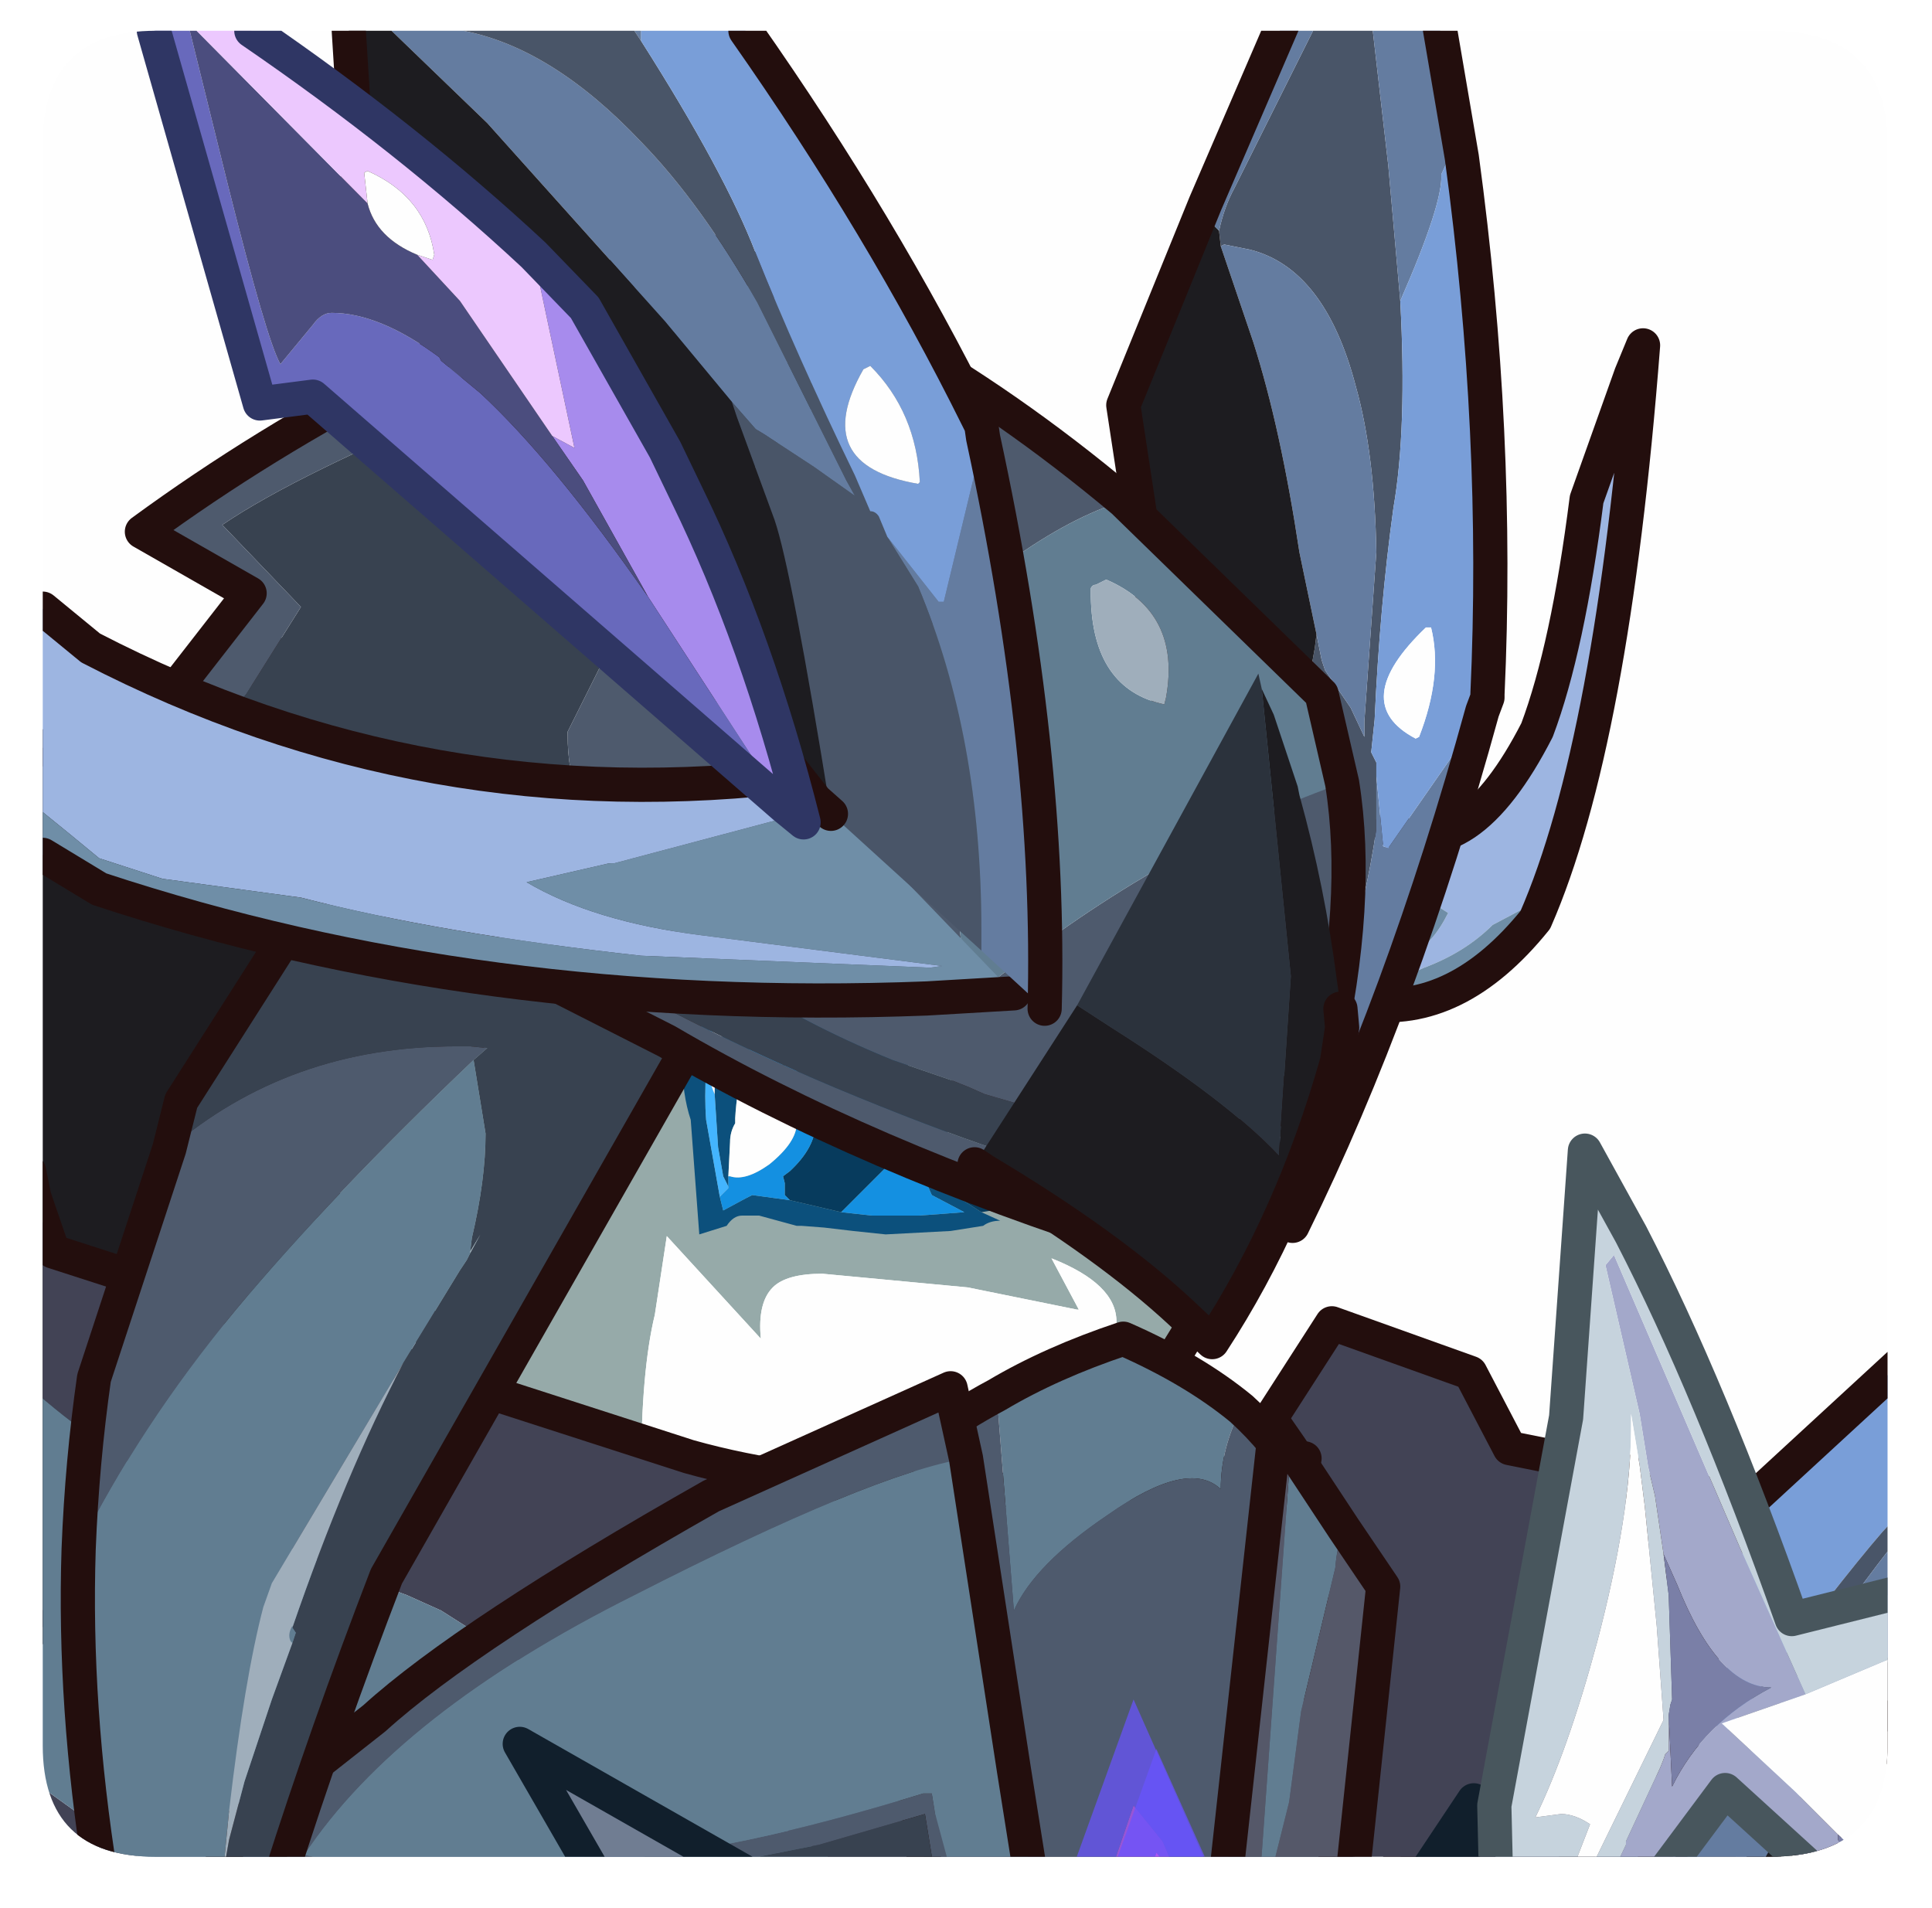 <?xml version="1.0" encoding="UTF-8" standalone="no"?>
<svg xmlns:ffdec="https://www.free-decompiler.com/flash" xmlns:xlink="http://www.w3.org/1999/xlink" ffdec:objectType="frame" height="55.8px" width="56.5px" xmlns="http://www.w3.org/2000/svg">
  <g transform="matrix(1.0, 0.0, 0.0, 1.0, 1.25, 0.9)">
    <clipPath id="clipPath0" transform="matrix(1.0, 0.0, 0.0, 1.0, 0.0, 0.0)">
      <path d="M50.5 0.0 Q53.95 0.0 53.95 3.3 L53.95 50.15 Q53.95 53.4 50.5 53.4 L3.3 53.4 Q0.0 53.4 0.0 50.15 L0.0 3.3 Q0.0 0.0 3.3 0.0 L50.5 0.0" fill="#000000" fill-rule="evenodd" stroke="none"/>
    </clipPath>
    <g clip-path="url(#clipPath0)">
      <use ffdec:characterId="2" height="55.8" transform="matrix(1.0, 0.0, 0.0, 1.0, -1.25, -0.9)" width="56.15" xlink:href="#shape1"/>
      <filter id="filter0">
        <feConvolveMatrix divisor="100.0" in="SourceGraphic" kernelMatrix="1 1 1 1 1 1 1 1 1 1 1 1 1 1 1 1 1 1 1 1 1 1 1 1 1 1 1 1 1 1 1 1 1 1 1 1 1 1 1 1 1 1 1 1 1 1 1 1 1 1 1 1 1 1 1 1 1 1 1 1 1 1 1 1 1 1 1 1 1 1 1 1 1 1 1 1 1 1 1 1 1 1 1 1 1 1 1 1 1 1 1 1 1 1 1 1 1 1 1 1" order="10 10" result="filterResult0"/>
      </filter>
      <use ffdec:characterId="4" filter="url(#filter0)" height="3.9" style="mix-blend-mode: overlay" transform="matrix(0.879, 0.0, 0.0, 0.879, 31.338, 50.25)" width="3.15" xlink:href="#sprite0"/>
      <use ffdec:characterId="5" height="22.25" transform="matrix(1.0, 0.0, 0.0, 1.0, 41.95, 32.25)" width="13.3" xlink:href="#shape3"/>
    </g>
    <use ffdec:characterId="6" height="53.4" transform="matrix(1.0, 0.0, 0.0, 1.0, 0.0, 0.0)" width="53.95" xlink:href="#shape4"/>
  </g>
  <defs>
    <g id="shape1" transform="matrix(1.0, 0.0, 0.0, 1.0, 1.25, 0.9)">
      <path d="M-0.75 21.3 Q1.5 20.3 3.95 19.45 L10.1 17.1 16.7 24.15 1.65 46.65 -0.75 46.7 -0.75 21.3" fill="#1d1c20" fill-rule="evenodd" stroke="none"/>
      <path d="M-0.75 21.3 Q1.5 20.3 3.95 19.45 L10.1 17.1 16.7 24.15 1.65 46.65 -0.75 46.7" fill="none" stroke="#230e0d" stroke-linecap="round" stroke-linejoin="round" stroke-width="1.0"/>
      <path d="M32.85 39.15 L31.7 38.6 31.4 38.45 31.4 37.75 Q31.4 36.65 29.5 35.9 L30.3 37.4 30.25 37.4 27.05 36.75 22.8 36.35 Q21.75 36.35 21.35 36.75 20.9 37.2 21.0 38.25 L18.25 35.25 17.9 37.55 Q17.5 39.2 17.5 42.15 L17.5 43.0 17.55 43.15 17.95 44.3 17.55 44.1 17.0 43.85 14.3 42.3 Q8.95 34.5 7.8 33.9 L18.35 23.9 34.7 36.15 32.85 39.15" fill="#97abaa" fill-rule="evenodd" stroke="none"/>
      <path d="M17.95 44.3 L17.55 43.15 17.5 43.0 17.5 42.15 Q17.5 39.2 17.9 37.55 L18.25 35.25 21.0 38.25 Q20.9 37.2 21.35 36.75 21.75 36.35 22.8 36.35 L27.05 36.75 30.25 37.4 30.3 37.4 29.5 35.9 Q31.4 36.65 31.4 37.75 L31.4 38.45 31.7 38.6 32.85 39.15 32.75 39.15 31.9 43.55 27.65 48.05 18.95 44.8 18.35 44.5 17.95 44.3" fill="#ffffff" fill-rule="evenodd" stroke="none"/>
      <path d="M7.8 33.9 L7.45 34.2 M32.85 39.15 L34.7 36.15 18.35 23.9 7.8 33.9 Q8.95 34.5 14.3 42.3 L17.0 43.85 17.55 44.1 17.95 44.3 18.35 44.5 18.95 44.8 27.65 48.05 31.9 43.55 32.75 39.15 32.85 39.15 Z" fill="none" stroke="#230e0d" stroke-linecap="round" stroke-linejoin="round" stroke-width="1.0"/>
      <path d="M48.05 43.35 L48.6 42.75 50.5 54.4 49.7 54.4 Q49.1 51.05 48.05 43.35" fill="#4e5a6d" fill-rule="evenodd" stroke="none"/>
      <path d="M48.05 43.35 Q49.1 51.05 49.7 54.4 L39.5 54.4 40.0 52.0 48.05 43.35" fill="#424355" fill-rule="evenodd" stroke="none"/>
      <path d="M50.5 54.4 L48.6 42.75 48.05 43.35 40.0 52.0 39.5 54.4" fill="none" stroke="#230e0d" stroke-linecap="round" stroke-linejoin="round" stroke-width="1.0"/>
      <path d="M49.2 46.45 L49.25 46.55 Q49.45 50.05 48.05 50.6 L48.1 50.4 Q48.4 48.2 49.2 46.45" fill="#ffffff" fill-rule="evenodd" stroke="none"/>
      <path d="M46.9 48.7 L49.95 43.0 54.4 38.9 54.4 43.25 53.8 43.9 Q52.5 45.4 49.75 49.1 L48.6 50.6 48.0 52.35 47.3 54.0 46.55 54.0 46.75 50.8 46.9 48.7 M49.2 46.45 Q48.4 48.2 48.1 50.4 L48.05 50.6 Q49.45 50.05 49.25 46.55 L49.2 46.45" fill="#799fd9" fill-rule="evenodd" stroke="none"/>
      <path d="M47.3 54.0 L48.0 52.35 48.6 50.6 49.75 49.1 Q52.5 45.4 53.8 43.9 L54.4 43.25 54.4 43.9 Q51.45 47.6 48.25 53.1 L48.0 53.6 47.85 54.0 47.3 54.0 M52.8 49.25 L54.4 46.9 54.4 47.1 52.8 49.25" fill="#495568" fill-rule="evenodd" stroke="none"/>
      <path d="M50.05 54.0 L51.35 51.7 52.8 49.25 54.4 47.1 54.4 49.05 Q52.75 51.5 51.35 54.0 L50.05 54.0" fill="#1d1c20" fill-rule="evenodd" stroke="none"/>
      <path d="M46.9 48.7 L46.75 50.8 46.55 54.0 44.65 54.0 Q45.55 51.45 46.9 48.7 M54.4 43.9 L54.4 46.9 52.8 49.25 51.35 51.7 50.05 54.0 47.85 54.0 48.0 53.6 48.25 53.1 Q51.45 47.6 54.4 43.9" fill="#647ca1" fill-rule="evenodd" stroke="none"/>
      <path d="M54.4 38.9 L49.95 43.0 46.9 48.7 Q45.55 51.45 44.65 54.0 M54.4 49.05 Q52.75 51.5 51.35 54.0" fill="none" stroke="#230e0d" stroke-linecap="round" stroke-linejoin="round" stroke-width="1.0"/>
      <path d="M34.9 42.15 L37.7 37.8 41.75 39.25 42.9 41.45 46.4 42.15 48.75 46.55 47.1 53.65 23.35 53.65 11.65 46.2 10.65 45.75 Q3.5 43.15 -0.4 39.65 L-0.4 34.15 -0.25 34.1 0.3 35.7 18.9 41.7 Q24.95 43.4 34.9 42.15 L32.15 46.35 36.9 41.75 34.9 42.15 36.9 41.75 32.15 46.35 34.9 42.15 M3.15 53.65 L0.95 53.65 -0.4 52.95 -0.4 51.1 3.15 53.65" fill="#424355" fill-rule="evenodd" stroke="none"/>
      <path d="M-0.4 39.65 Q3.5 43.15 10.65 45.75 L11.65 46.2 23.35 53.65 3.15 53.65 -0.4 51.1 -0.4 39.65" fill="#617d92" fill-rule="evenodd" stroke="none"/>
      <path d="M-0.25 34.1 L-0.4 34.15 -0.4 33.35 -0.25 34.1 M-0.4 52.95 L0.95 53.65 -0.4 53.65 -0.4 52.95" fill="#4e5a6d" fill-rule="evenodd" stroke="none"/>
      <path d="M47.1 53.65 L48.75 46.55 46.4 42.15 42.9 41.45 41.75 39.25 37.7 37.8 34.9 42.15 36.9 41.75 32.15 46.35 34.9 42.15 Q24.95 43.4 18.9 41.7 L0.3 35.7 -0.25 34.1 -0.4 33.35" fill="none" stroke="#230e0d" stroke-linecap="round" stroke-linejoin="round" stroke-width="1.0"/>
      <path d="M46.45 10.05 Q45.85 16.15 45.15 19.8 L43.8 24.75 43.65 25.25 43.25 25.7 42.4 26.15 Q41.6 26.95 40.4 27.4 39.0 28.05 38.65 27.8 L38.55 27.7 40.05 27.0 Q40.65 26.7 41.1 25.8 L40.55 25.45 39.25 24.05 39.4 23.35 Q41.65 24.45 43.7 20.45 44.6 18.05 45.15 13.7 L46.45 10.05" fill="#9eb6e2" fill-rule="evenodd" stroke="none"/>
      <path d="M39.25 24.05 L40.55 25.45 41.1 25.8 Q40.65 26.7 40.05 27.0 L38.55 27.7 38.65 27.8 Q39.0 28.05 40.4 27.4 41.6 26.95 42.4 26.15 L43.25 25.7 43.65 25.25 43.8 24.75 45.15 19.8 Q45.85 16.15 46.45 10.05 L46.8 9.2 Q45.9 20.85 43.65 26.0 41.35 28.85 38.65 28.45 L38.15 28.35 39.25 24.05" fill="#6f8fa8" fill-rule="evenodd" stroke="none"/>
      <path d="M46.45 10.05 L45.15 13.7 Q44.6 18.05 43.7 20.45 41.65 24.45 39.4 23.35 M38.15 28.35 L38.65 28.45 Q41.35 28.85 43.65 26.0 45.9 20.85 46.8 9.2 L46.45 10.05" fill="none" stroke="#230e0d" stroke-linecap="round" stroke-linejoin="round" stroke-width="1.0"/>
      <path d="M34.4 5.85 Q34.55 5.15 34.85 4.6 L37.35 -0.4 38.85 -0.4 39.35 3.95 39.7 7.9 Q39.9 11.65 39.5 13.95 39.1 16.85 38.95 20.15 L38.85 21.1 39.0 21.4 39.0 21.8 39.0 23.35 Q38.4 27.55 36.1 32.55 L35.85 33.1 34.4 28.7 36.7 20.85 37.2 18.05 37.25 17.65 37.4 18.4 37.5 18.7 38.25 19.8 38.65 20.65 38.65 20.2 39.0 15.25 Q38.95 12.35 38.4 10.4 37.5 6.95 35.3 6.4 L34.55 6.25 34.45 6.3 34.4 5.85" fill="#495568" fill-rule="evenodd" stroke="none"/>
      <path d="M36.35 -0.4 L37.35 -0.4 34.85 4.6 Q34.55 5.15 34.4 5.85 L34.25 5.7 34.0 5.05 36.35 -0.4 M38.85 -0.4 L40.8 -0.4 41.5 3.7 Q41.35 3.55 41.2 3.55 L40.9 4.2 Q40.95 5.05 39.7 7.9 L39.35 3.95 38.85 -0.4 M42.1 19.9 Q39.75 28.45 36.55 34.95 L35.85 33.1 36.1 32.55 Q38.4 27.55 39.0 23.35 L39.0 21.8 39.2 23.85 39.35 23.9 41.75 20.45 42.1 19.9 M37.25 17.65 L36.75 15.25 Q36.2 11.6 35.4 9.1 L34.45 6.3 34.55 6.25 35.3 6.4 Q37.5 6.95 38.4 10.4 38.95 12.35 39.0 15.25 L38.65 20.2 38.65 20.65 38.25 19.8 37.5 18.7 37.4 18.4 37.25 17.65" fill="#647ca1" fill-rule="evenodd" stroke="none"/>
      <path d="M41.5 3.7 Q42.6 11.8 42.25 19.4 L42.25 19.5 42.1 19.9 41.75 20.45 39.35 23.9 39.2 23.85 39.0 21.8 39.0 21.4 38.85 21.1 38.95 20.15 Q39.1 16.85 39.5 13.95 39.9 11.65 39.7 7.9 40.95 5.05 40.9 4.2 L41.2 3.55 Q41.35 3.55 41.5 3.7 M40.15 20.7 L40.25 20.65 Q40.95 18.85 40.6 17.45 L40.45 17.45 Q38.15 19.65 40.15 20.7" fill="#799fd9" fill-rule="evenodd" stroke="none"/>
      <path d="M34.0 5.05 L34.25 5.7 34.4 5.85 34.45 6.3 35.4 9.1 Q36.2 11.6 36.75 15.25 L37.25 17.65 37.2 18.05 36.7 20.85 34.4 28.7 34.25 28.35 31.6 10.95 34.0 5.05" fill="#1d1c20" fill-rule="evenodd" stroke="none"/>
      <path d="M40.15 20.7 Q38.15 19.65 40.45 17.45 L40.6 17.45 Q40.95 18.85 40.25 20.65 L40.15 20.7" fill="#ffffff" fill-rule="evenodd" stroke="none"/>
      <path d="M36.35 -0.4 L34.0 5.05 31.6 10.95 34.25 28.35 34.4 28.7 35.85 33.1 36.55 34.95 Q39.75 28.45 42.1 19.9 L42.25 19.5 42.25 19.4 Q42.6 11.8 41.5 3.7 L40.8 -0.4" fill="none" stroke="#230e0d" stroke-linecap="round" stroke-linejoin="round" stroke-width="1.0"/>
      <path d="M18.65 27.1 L18.65 26.85 18.7 26.15 18.9 25.3 19.1 24.45 19.65 24.8 20.3 25.05 Q22.85 26.45 25.6 30.7 L27.75 34.5 27.45 34.55 26.75 34.1 25.8 33.6 25.15 32.75 23.35 34.55 21.85 34.2 21.7 34.05 21.7 33.7 21.65 33.5 21.85 33.35 Q22.6 32.65 22.6 31.95 22.6 31.35 21.95 30.25 L21.6 29.65 21.35 28.45 20.25 27.15 19.9 27.0 19.85 27.4 19.75 27.7 19.6 27.8 18.65 27.1" fill="#073b5d" fill-rule="evenodd" stroke="none"/>
      <path d="M27.45 34.55 L28.0 34.8 Q27.7 34.8 27.5 34.95 L26.55 35.1 24.65 35.2 23.7 35.1 22.85 35.0 22.2 34.95 22.05 34.95 20.95 34.65 20.45 34.65 Q20.2 34.65 20.0 34.95 L19.2 35.2 18.95 31.85 Q18.7 31.1 18.7 30.1 L18.65 29.7 18.6 29.0 18.6 28.7 18.5 28.0 18.6 27.8 18.65 27.1 19.6 27.8 19.75 27.7 19.85 27.4 19.9 27.0 20.25 27.15 21.35 28.45 21.6 29.65 21.6 29.7 21.65 30.0 21.7 30.35 21.4 29.85 21.05 29.05 21.0 29.0 20.9 29.25 20.9 29.2 20.5 30.25 Q20.3 30.95 20.25 31.8 L20.25 31.95 Q20.1 32.2 20.1 32.5 L20.05 33.5 20.05 33.8 19.9 33.5 19.75 32.65 19.65 31.1 19.65 30.7 20.0 28.6 20.1 27.8 19.75 27.7 19.75 27.85 19.75 28.05 19.6 28.6 Q19.3 30.55 19.4 31.85 L19.8 34.1 19.9 34.5 20.55 34.15 20.75 34.05 21.85 34.2 23.35 34.55 24.25 34.65 24.4 34.65 25.6 34.65 26.3 34.6 26.95 34.55 26.0 34.05 25.8 33.6 26.75 34.1 27.45 34.55" fill="#0c507c" fill-rule="evenodd" stroke="none"/>
      <path d="M21.6 29.65 L21.95 30.25 Q22.6 31.35 22.6 31.95 22.6 32.65 21.85 33.35 L21.65 33.5 21.7 33.7 21.7 34.05 21.85 34.2 20.75 34.05 20.55 34.15 19.9 34.5 19.8 34.1 20.05 33.85 20.05 33.8 20.05 33.5 20.1 33.5 Q20.55 33.65 21.25 33.15 22.05 32.5 22.05 31.95 22.05 30.35 20.9 30.1 20.6 30.1 20.5 30.25 L20.9 29.2 20.9 29.25 21.0 29.0 21.05 29.05 21.4 29.85 21.7 30.35 21.65 30.0 21.6 29.7 21.6 29.65 M23.35 34.55 L25.15 32.75 25.8 33.6 26.0 34.05 26.95 34.55 26.3 34.6 25.6 34.65 24.4 34.65 24.25 34.65 23.35 34.55 M19.75 27.7 L20.1 27.8 20.0 28.6 19.9 28.55 19.9 28.7 19.6 28.6 19.75 28.05 19.75 27.85 19.75 27.7" fill="#1491e2" fill-rule="evenodd" stroke="none"/>
      <path d="M19.65 31.1 L19.75 32.65 19.9 33.5 20.05 33.8 20.05 33.85 19.8 34.1 19.4 31.85 Q19.3 30.55 19.6 28.6 L19.9 28.7 19.8 28.7 Q19.2 30.1 19.65 31.1" fill="#43b5ff" fill-rule="evenodd" stroke="none"/>
      <path d="M20.0 28.6 L19.65 30.7 19.65 31.1 Q19.2 30.1 19.8 28.7 L19.9 28.7 19.9 28.55 20.0 28.6 M20.05 33.5 L20.1 32.5 Q20.1 32.2 20.25 31.95 L20.25 31.8 Q20.3 30.95 20.5 30.25 20.6 30.1 20.9 30.1 22.05 30.35 22.05 31.95 22.05 32.5 21.25 33.15 20.55 33.65 20.1 33.5 L20.05 33.5" fill="#ffffff" fill-rule="evenodd" stroke="none"/>
      <path d="M27.9 39.9 Q29.5 38.95 31.6 38.25 33.65 39.15 35.05 40.3 34.45 41.45 34.45 42.65 33.5 41.75 31.15 43.4 29.0 44.85 28.4 46.2 L27.9 39.9" fill="#617d92" fill-rule="evenodd" stroke="none"/>
      <path d="M35.05 40.3 Q36.1 41.25 36.8 42.45 L37.85 53.85 37.8 54.0 25.85 54.0 24.25 42.6 Q25.75 41.05 27.9 39.9 L28.4 46.2 Q29.0 44.85 31.15 43.4 33.5 41.75 34.45 42.65 34.45 41.45 35.05 40.3" fill="#4e5a6d" fill-rule="evenodd" stroke="none"/>
      <path d="M27.9 39.9 Q29.5 38.95 31.6 38.25 33.65 39.15 35.05 40.3 36.1 41.25 36.8 42.45 L37.85 53.85 37.8 54.0 M25.85 54.0 L24.25 42.6 Q25.75 41.05 27.9 39.9" fill="none" stroke="#230e0d" stroke-linecap="round" stroke-linejoin="round" stroke-width="1.0"/>
      <path d="M5.05 54.0 L5.7 52.5 9.7 49.35 Q12.4 46.9 19.55 42.85 L26.55 39.7 27.0 41.75 Q24.25 42.2 17.3 45.75 10.4 49.2 7.65 53.35 11.1 54.0 16.75 53.45 20.05 53.3 25.75 51.55 L26.0 51.55 26.1 52.15 26.6 54.0 26.1 54.0 25.8 52.15 22.7 53.05 17.9 54.0 6.45 54.0 6.15 53.9 6.1 54.0 5.05 54.0" fill="#4e5a6d" fill-rule="evenodd" stroke="none"/>
      <path d="M27.0 41.75 L28.4 50.85 28.9 54.0 26.6 54.0 26.1 52.15 26.0 51.55 25.75 51.55 Q20.05 53.3 16.75 53.45 11.1 54.0 7.65 53.35 10.4 49.2 17.3 45.75 24.25 42.2 27.0 41.75 M36.5 41.45 L38.05 43.8 Q37.85 44.3 37.8 44.95 L36.8 49.15 36.45 51.8 35.9 54.0 35.6 54.0 36.5 41.45" fill="#617d92" fill-rule="evenodd" stroke="none"/>
      <path d="M36.5 41.45 L35.6 54.0 34.6 54.0 36.05 40.8 36.5 41.45 M35.9 54.0 L36.45 51.8 36.8 49.15 37.8 44.95 Q37.85 44.3 38.05 43.8 L39.2 45.5 38.3 54.0 35.9 54.0" fill="#555869" fill-rule="evenodd" stroke="none"/>
      <path d="M26.1 54.0 L17.9 54.0 22.7 53.05 25.8 52.15 26.1 54.0 M6.45 54.0 L6.1 54.0 6.15 53.9 6.45 54.0" fill="#384250" fill-rule="evenodd" stroke="none"/>
      <path d="M5.05 54.0 L5.7 52.5 9.7 49.35 Q12.4 46.9 19.55 42.85 L26.55 39.7 27.0 41.75 28.4 50.85 28.9 54.0 M38.05 43.8 L36.5 41.45 36.05 40.8 34.6 54.0 M38.05 43.8 L39.2 45.5 38.3 54.0" fill="none" stroke="#230e0d" stroke-linecap="round" stroke-linejoin="round" stroke-width="1.0"/>
      <path d="M3.7 32.7 L4.05 31.3 9.05 23.45 18.6 25.95 18.8 29.85 10.05 45.2 Q8.3 49.75 6.95 54.0 L5.25 54.0 5.3 53.75 5.45 52.9 5.9 51.2 6.7 48.8 7.3 47.15 7.4 46.85 7.3 46.7 Q8.85 42.2 10.55 38.95 L12.2 36.25 12.4 35.95 12.5 35.75 12.8 35.2 12.5 35.7 12.55 35.3 Q12.95 33.6 12.95 32.25 L12.6 30.1 13.0 29.75 12.5 29.7 12.1 29.7 Q7.2 29.7 3.7 32.7" fill="#384250" fill-rule="evenodd" stroke="none"/>
      <path d="M3.7 32.7 Q7.2 29.7 12.1 29.7 L12.5 29.7 13.0 29.75 12.6 30.1 Q8.45 34.05 5.65 37.4 2.8 40.85 1.05 44.4 1.15 41.85 1.5 39.4 L3.7 32.7" fill="#4e5a6d" fill-rule="evenodd" stroke="none"/>
      <path d="M12.6 30.1 L12.95 32.25 Q12.95 33.6 12.55 35.3 L12.5 35.7 12.5 35.75 12.4 35.95 12.2 36.25 10.55 38.95 6.7 45.4 6.45 46.1 Q5.9 48.2 5.45 52.05 L5.3 53.6 5.3 53.75 5.25 54.0 1.7 54.0 Q0.9 49.0 1.05 44.4 2.8 40.85 5.65 37.4 8.45 34.05 12.6 30.1 M7.3 46.7 L7.4 46.85 7.3 47.15 7.25 47.1 Q7.15 46.9 7.3 46.65 L7.3 46.7" fill="#617d92" fill-rule="evenodd" stroke="none"/>
      <path d="M12.5 35.7 L12.8 35.2 12.5 35.75 12.5 35.7 M10.55 38.95 Q8.85 42.2 7.3 46.7 L7.3 46.65 Q7.15 46.9 7.25 47.1 L7.3 47.15 6.7 48.8 5.9 51.2 5.45 52.9 5.3 53.75 5.3 53.6 5.45 52.05 Q5.9 48.2 6.45 46.1 L6.7 45.4 10.55 38.95" fill="#a0afbc" fill-rule="evenodd" stroke="none"/>
      <path d="M9.05 23.45 L9.25 23.05 M18.6 25.95 L18.55 25.25 M6.95 54.0 Q8.3 49.75 10.05 45.2 L18.8 29.85 18.6 25.95 9.05 23.45 4.05 31.3 3.7 32.7 1.5 39.4 Q1.15 41.85 1.05 44.4 0.9 49.0 1.7 54.0" fill="none" stroke="#230e0d" stroke-linecap="round" stroke-linejoin="round" stroke-width="1.0"/>
      <path d="M21.85 9.75 L22.9 10.65 Q18.0 15.5 16.35 18.5 L15.35 20.5 15.35 20.6 Q15.35 24.45 20.1 27.6 22.15 29.0 24.85 30.1 L26.6 30.7 27.1 30.9 27.55 31.1 31.35 32.2 31.5 33.7 Q28.65 33.2 23.15 30.9 18.65 29.0 14.85 26.7 L13.95 26.05 12.7 25.45 12.0 25.05 9.55 23.9 4.1 21.6 5.95 19.4 7.55 16.85 5.25 14.45 Q7.45 12.95 12.8 10.75 17.95 8.6 20.3 8.5 L21.85 9.75" fill="#384250" fill-rule="evenodd" stroke="none"/>
      <path d="M21.85 9.75 L20.3 8.5 Q17.95 8.6 12.8 10.75 7.45 12.95 5.25 14.45 L7.55 16.85 5.95 19.4 4.1 21.6 9.55 23.9 12.0 25.05 12.7 25.45 13.95 26.05 14.85 26.7 Q18.65 29.0 23.15 30.9 28.65 33.2 31.5 33.7 L31.35 32.2 27.55 31.1 27.1 30.9 26.6 30.7 24.85 30.1 Q22.15 29.0 20.1 27.6 15.35 24.45 15.35 20.6 L15.35 20.5 16.35 18.5 Q18.0 15.5 22.9 10.65 L21.85 9.75 M31.6 13.75 Q28.55 14.7 24.6 18.75 L25.1 20.1 Q26.95 24.9 26.95 28.15 L26.95 28.5 27.1 28.35 Q29.75 26.2 32.2 24.75 34.7 23.2 38.0 22.0 38.55 25.45 37.5 30.1 L31.95 35.45 Q24.05 32.95 18.25 29.55 L2.2 21.4 6.05 16.45 2.9 14.65 Q10.0 9.45 19.15 6.3 21.95 7.4 24.7 8.95 28.2 10.9 31.6 13.75" fill="#4e5a6d" fill-rule="evenodd" stroke="none"/>
      <path d="M38.0 22.0 Q34.7 23.2 32.2 24.75 29.75 26.2 27.1 28.35 L26.95 28.5 26.95 28.15 Q26.95 24.9 25.1 20.1 L24.6 18.75 Q28.55 14.7 31.6 13.75 L37.4 19.4 38.0 22.0 M30.65 16.55 Q30.7 19.25 32.8 19.7 L32.85 19.5 Q33.3 17.0 31.1 16.05 L30.8 16.2 Q30.7 16.2 30.65 16.3 L30.65 16.55" fill="#617d92" fill-rule="evenodd" stroke="none"/>
      <path d="M30.65 16.55 L30.65 16.3 Q30.7 16.2 30.8 16.2 L31.1 16.05 Q33.3 17.0 32.85 19.5 L32.8 19.7 Q30.7 19.25 30.65 16.55" fill="#a0afbc" fill-rule="evenodd" stroke="none"/>
      <path d="M38.0 22.0 L37.4 19.4 31.6 13.75 Q28.2 10.9 24.7 8.95 21.95 7.4 19.15 6.3 10.0 9.45 2.9 14.65 L6.05 16.45 2.2 21.4 18.25 29.55 Q24.05 32.95 31.95 35.45 L37.5 30.1 Q38.55 25.45 38.0 22.0 Z" fill="none" stroke="#230e0d" stroke-linecap="round" stroke-linejoin="round" stroke-width="1.0"/>
      <path d="M30.25 28.5 L35.55 18.8 35.65 19.25 36.5 27.65 36.15 32.9 Q34.65 31.3 31.25 29.15 L30.25 28.5" fill="#2b323c" fill-rule="evenodd" stroke="none"/>
      <path d="M35.65 19.25 L36.0 20.0 36.7 22.1 36.75 22.35 Q37.5 25.05 37.85 27.8 L37.9 28.15 37.95 28.6 38.0 29.15 37.85 30.15 Q36.55 34.75 34.2 38.35 L33.3 37.5 Q31.15 35.5 27.55 33.35 L27.25 33.15 30.25 28.5 31.25 29.15 Q34.65 31.3 36.15 32.9 L36.5 27.65 35.65 19.25" fill="#1d1c20" fill-rule="evenodd" stroke="none"/>
      <path d="M37.95 28.6 L38.0 29.15 37.85 30.15 Q36.55 34.75 34.2 38.35 L33.3 37.5 Q31.15 35.5 27.55 33.35 L27.25 33.15" fill="none" stroke="#230e0d" stroke-linecap="round" stroke-linejoin="round" stroke-width="1.0"/>
      <path d="M0.0 16.9 L1.4 18.05 Q11.25 23.15 22.25 21.75 L22.3 21.75 23.1 22.65 16.7 24.35 16.55 24.35 14.15 24.9 Q16.1 26.05 19.25 26.45 L26.3 27.35 25.95 27.4 17.5 27.05 Q11.6 26.4 7.55 25.35 L3.5 24.8 1.65 24.2 0.8 23.5 0.0 22.85 0.0 16.9" fill="#9eb6e2" fill-rule="evenodd" stroke="none"/>
      <path d="M23.1 22.65 L28.4 28.15 25.85 28.3 Q12.85 28.8 1.65 25.1 L0.0 24.1 0.0 22.85 0.8 23.5 1.65 24.2 3.5 24.8 7.55 25.35 Q11.6 26.4 17.5 27.05 L25.95 27.4 26.3 27.35 19.25 26.45 Q16.1 26.05 14.15 24.9 L16.55 24.35 16.7 24.35 23.1 22.65" fill="#6f8fa8" fill-rule="evenodd" stroke="none"/>
      <path d="M0.0 16.9 L1.4 18.05 Q11.25 23.15 22.25 21.75 L22.3 21.75 M28.4 28.15 L25.85 28.3 Q12.85 28.8 1.65 25.1 L0.0 24.1" fill="none" stroke="#230e0d" stroke-linecap="round" stroke-linejoin="round" stroke-width="1.0"/>
      <path d="M17.5 0.0 L17.5 0.3 17.3 0.0 17.5 0.0 M24.7 14.8 L26.2 16.7 26.35 16.7 27.35 12.55 27.5 11.9 Q29.5 21.15 29.3 28.6 L27.45 26.9 27.45 26.3 Q27.45 20.65 25.6 16.25 L24.7 14.8 M10.2 0.0 L12.3 0.0 Q14.9 0.5 17.5 3.25 19.25 5.05 20.9 7.95 L23.5 13.15 23.75 13.6 22.55 12.75 21.1 11.8 20.85 11.65 20.15 10.85 18.2 8.5 13.0 2.7 10.2 0.0" fill="#647ca1" fill-rule="evenodd" stroke="none"/>
      <path d="M17.5 0.3 Q19.95 4.15 20.85 6.5 22.05 9.5 23.75 13.0 L24.2 14.05 Q24.35 14.05 24.45 14.2 L24.7 14.8 25.6 16.25 Q27.45 20.65 27.45 26.3 L27.45 26.9 23.05 22.9 Q21.9 15.75 21.4 14.3 L20.3 11.3 20.15 10.85 20.85 11.65 21.1 11.8 22.55 12.75 23.75 13.6 23.5 13.15 20.9 7.95 Q19.25 5.05 17.5 3.25 14.9 0.5 12.3 0.0 L17.3 0.0 17.5 0.3" fill="#495568" fill-rule="evenodd" stroke="none"/>
      <path d="M20.55 0.0 Q24.55 5.7 27.35 11.35 L27.45 11.55 27.5 11.9 27.35 12.55 26.35 16.7 26.2 16.7 24.7 14.8 24.45 14.2 Q24.35 14.05 24.2 14.05 L23.75 13.0 Q22.05 9.5 20.85 6.5 19.95 4.15 17.5 0.3 L17.5 0.0 20.55 0.0 M24.2 9.8 L24.0 9.9 Q22.4 12.7 25.6 13.25 L25.65 13.2 Q25.55 11.15 24.2 9.8" fill="#799fd9" fill-rule="evenodd" stroke="none"/>
      <path d="M24.2 9.8 Q25.55 11.15 25.65 13.2 L25.6 13.25 Q22.4 12.7 24.0 9.9 L24.2 9.8" fill="#ffffff" fill-rule="evenodd" stroke="none"/>
      <path d="M23.05 22.9 L22.6 22.5 9.3 5.6 8.95 0.0 10.2 0.0 13.0 2.7 18.2 8.5 20.15 10.85 20.3 11.3 21.4 14.3 Q21.9 15.75 23.05 22.9" fill="#1d1c20" fill-rule="evenodd" stroke="none"/>
      <path d="M27.5 11.9 L27.45 11.55 27.35 11.35 Q24.55 5.7 20.55 0.0 M27.5 11.9 Q29.5 21.15 29.3 28.6 M23.05 22.9 L22.6 22.5 9.3 5.6 8.95 0.0" fill="none" stroke="#230e0d" stroke-linecap="round" stroke-linejoin="round" stroke-width="1.0"/>
      <path d="M14.35 6.55 L15.85 8.1 18.2 12.25 18.85 13.6 Q20.9 17.8 22.25 23.15 L21.7 22.7 17.7 16.55 15.8 13.15 14.9 11.85 15.55 12.2 14.35 6.55" fill="#a88cee" fill-rule="evenodd" stroke="none"/>
      <path d="M17.7 16.55 L21.7 22.7 7.9 10.7 6.35 10.9 3.25 0.0 4.3 0.0 5.4 4.45 Q6.55 9.05 6.95 9.75 L7.9 8.6 Q8.15 8.25 8.45 8.25 9.85 8.25 11.6 9.55 L11.65 9.65 12.8 10.6 Q14.95 12.6 17.7 16.55" fill="#6869bd" fill-rule="evenodd" stroke="none"/>
      <path d="M14.9 11.85 L15.8 13.15 17.7 16.55 Q14.95 12.6 12.8 10.6 L11.65 9.65 11.6 9.55 Q9.85 8.25 8.45 8.25 8.15 8.25 7.9 8.6 L6.95 9.75 Q6.55 9.05 5.4 4.45 L4.3 0.0 4.5 0.0 9.5 5.05 Q9.75 6.05 10.95 6.55 L12.2 7.9 14.9 11.85" fill="#4b4d7e" fill-rule="evenodd" stroke="none"/>
      <path d="M14.35 6.55 L15.55 12.2 14.9 11.85 12.2 7.9 10.95 6.55 11.4 6.7 11.45 6.55 Q11.2 4.85 9.5 4.1 L9.4 4.15 9.5 5.05 4.5 0.0 6.1 0.0 Q10.7 3.15 14.35 6.55" fill="#edc9ff" fill-rule="evenodd" stroke="none"/>
      <path d="M9.5 5.05 L9.4 4.15 9.5 4.1 Q11.2 4.85 11.45 6.55 L11.4 6.7 10.95 6.55 Q9.75 6.05 9.5 5.05" fill="#ffffff" fill-rule="evenodd" stroke="none"/>
      <path d="M21.7 22.7 L22.25 23.15 Q20.9 17.8 18.85 13.6 L18.2 12.25 15.85 8.1 14.35 6.55 Q10.7 3.15 6.1 0.0 M21.7 22.7 L7.9 10.7 6.35 10.9 3.25 0.0" fill="none" stroke="#2f3664" stroke-linecap="round" stroke-linejoin="round" stroke-width="1.0"/>
      <path d="M31.3 53.65 L31.9 51.9 32.75 52.95 33.05 53.65 31.3 53.65" fill="#b554ff" fill-opacity="0.729" fill-rule="evenodd" stroke="none"/>
      <path d="M31.3 53.65 L30.15 53.65 31.9 48.8 34.05 53.65 33.05 53.65 32.75 52.95 31.9 51.9 31.3 53.65" fill="#6954ff" fill-opacity="0.729" fill-rule="evenodd" stroke="none"/>
      <path d="M16.2 54.0 L13.95 50.1 20.8 54.0 16.2 54.0" fill="#707d93" fill-rule="evenodd" stroke="none"/>
      <path d="M40.35 54.0 L41.85 51.75 41.4 54.0 40.35 54.0" fill="#48556b" fill-rule="evenodd" stroke="none"/>
      <path d="M16.2 54.0 L13.95 50.1 20.8 54.0 M40.35 54.0 L41.85 51.75 41.4 54.0" fill="none" stroke="#111f2c" stroke-linecap="round" stroke-linejoin="round" stroke-width="1.0"/>
    </g>
    <g id="sprite0" transform="matrix(1.0, 0.0, 0.0, 1.0, -6.7, 0.0)">
      <use ffdec:characterId="3" height="3.9" transform="matrix(1.0, 0.0, 0.0, 1.0, 6.7, 0.0)" width="3.15" xlink:href="#shape2"/>
    </g>
    <g id="shape2" transform="matrix(1.0, 0.0, 0.0, 1.0, -6.7, 0.0)">
      <path d="M7.95 3.9 L8.1 3.45 8.45 3.9 7.95 3.9" fill="#b554ff" fill-opacity="0.729" fill-rule="evenodd" stroke="none"/>
      <path d="M7.95 3.9 L6.7 3.9 8.1 0.0 9.85 3.9 8.45 3.9 8.1 3.45 7.95 3.9" fill="#6954ff" fill-opacity="0.729" fill-rule="evenodd" stroke="none"/>
    </g>
    <g id="shape3" transform="matrix(1.0, 0.0, 0.0, 1.0, -41.95, -32.25)">
      <path d="M53.45 54.0 L52.0 54.0 49.2 51.45 47.3 54.0 45.85 54.0 46.3 53.05 46.3 52.95 47.3 50.8 47.4 50.55 47.45 50.4 47.55 50.3 47.55 49.9 47.55 49.25 47.65 51.35 Q48.55 49.5 50.55 48.45 49.0 48.45 47.8 45.45 L47.4 44.55 47.15 42.85 46.95 42.0 46.7 40.45 45.7 36.1 45.95 35.8 49.65 44.4 51.55 48.65 49.1 49.5 51.25 51.5 52.5 52.75 52.5 52.9 52.65 53.2 53.45 54.0" fill="#a4a9cb" fill-rule="evenodd" stroke="none"/>
      <path d="M42.5 54.0 L42.45 51.9 44.55 40.55 45.1 32.75 46.45 35.2 Q48.75 39.65 51.15 46.45 L54.75 45.55 54.75 47.3 51.55 48.65 49.65 44.4 45.95 35.8 45.7 36.1 46.7 40.45 46.95 42.0 47.15 42.85 47.4 44.55 47.55 45.75 47.65 48.8 47.6 48.95 47.55 49.25 47.55 49.9 47.55 50.3 47.45 50.4 47.4 50.55 47.3 50.8 46.3 52.95 46.3 53.05 45.85 54.0 45.15 54.0 47.4 49.4 47.2 46.65 46.85 43.15 46.7 41.95 46.45 40.45 46.45 40.8 Q46.45 43.35 45.45 47.15 44.6 50.3 43.65 52.25 L44.4 52.15 Q44.8 52.15 45.25 52.45 L44.65 54.0 42.5 54.0" fill="#c7d4de" fill-rule="evenodd" stroke="none"/>
      <path d="M54.75 47.3 L54.75 54.0 53.85 54.0 52.5 52.75 51.25 51.5 49.1 49.5 51.55 48.65 54.75 47.3 M45.15 54.0 L44.65 54.0 45.25 52.45 Q44.8 52.15 44.4 52.15 L43.65 52.25 Q44.6 50.3 45.45 47.15 46.45 43.35 46.45 40.8 L46.45 40.45 46.7 41.95 46.85 43.15 47.2 46.65 47.4 49.4 45.15 54.0" fill="#ffffff" fill-rule="evenodd" stroke="none"/>
      <path d="M53.85 54.0 L53.45 54.0 52.65 53.2 52.5 52.9 52.5 52.75 53.85 54.0 M47.4 44.55 L47.8 45.45 Q49.0 48.45 50.55 48.45 48.55 49.5 47.65 51.35 L47.55 49.25 47.6 48.95 47.65 48.8 47.55 45.75 47.4 44.55" fill="#7a80a8" fill-rule="evenodd" stroke="none"/>
      <path d="M42.5 54.0 L42.45 51.9 44.55 40.55 45.1 32.75 46.45 35.2 Q48.75 39.65 51.15 46.45 L54.75 45.55 M52.0 54.0 L49.2 51.45 47.3 54.0" fill="none" stroke="#48565d" stroke-linecap="round" stroke-linejoin="round" stroke-width="1.0"/>
    </g>
    <g id="shape4" transform="matrix(1.0, 0.0, 0.0, 1.0, 0.0, 0.0)">
      <path d="M50.5 0.0 Q53.95 0.0 53.95 3.3 L53.95 50.15 Q53.95 53.4 50.5 53.4 L3.3 53.4 Q0.0 53.4 0.0 50.15 L0.0 3.3 Q0.0 0.0 3.3 0.0 L50.5 0.0" fill="#000000" fill-opacity="0.004" fill-rule="evenodd" stroke="none"/>
    </g>
  </defs>
</svg>
